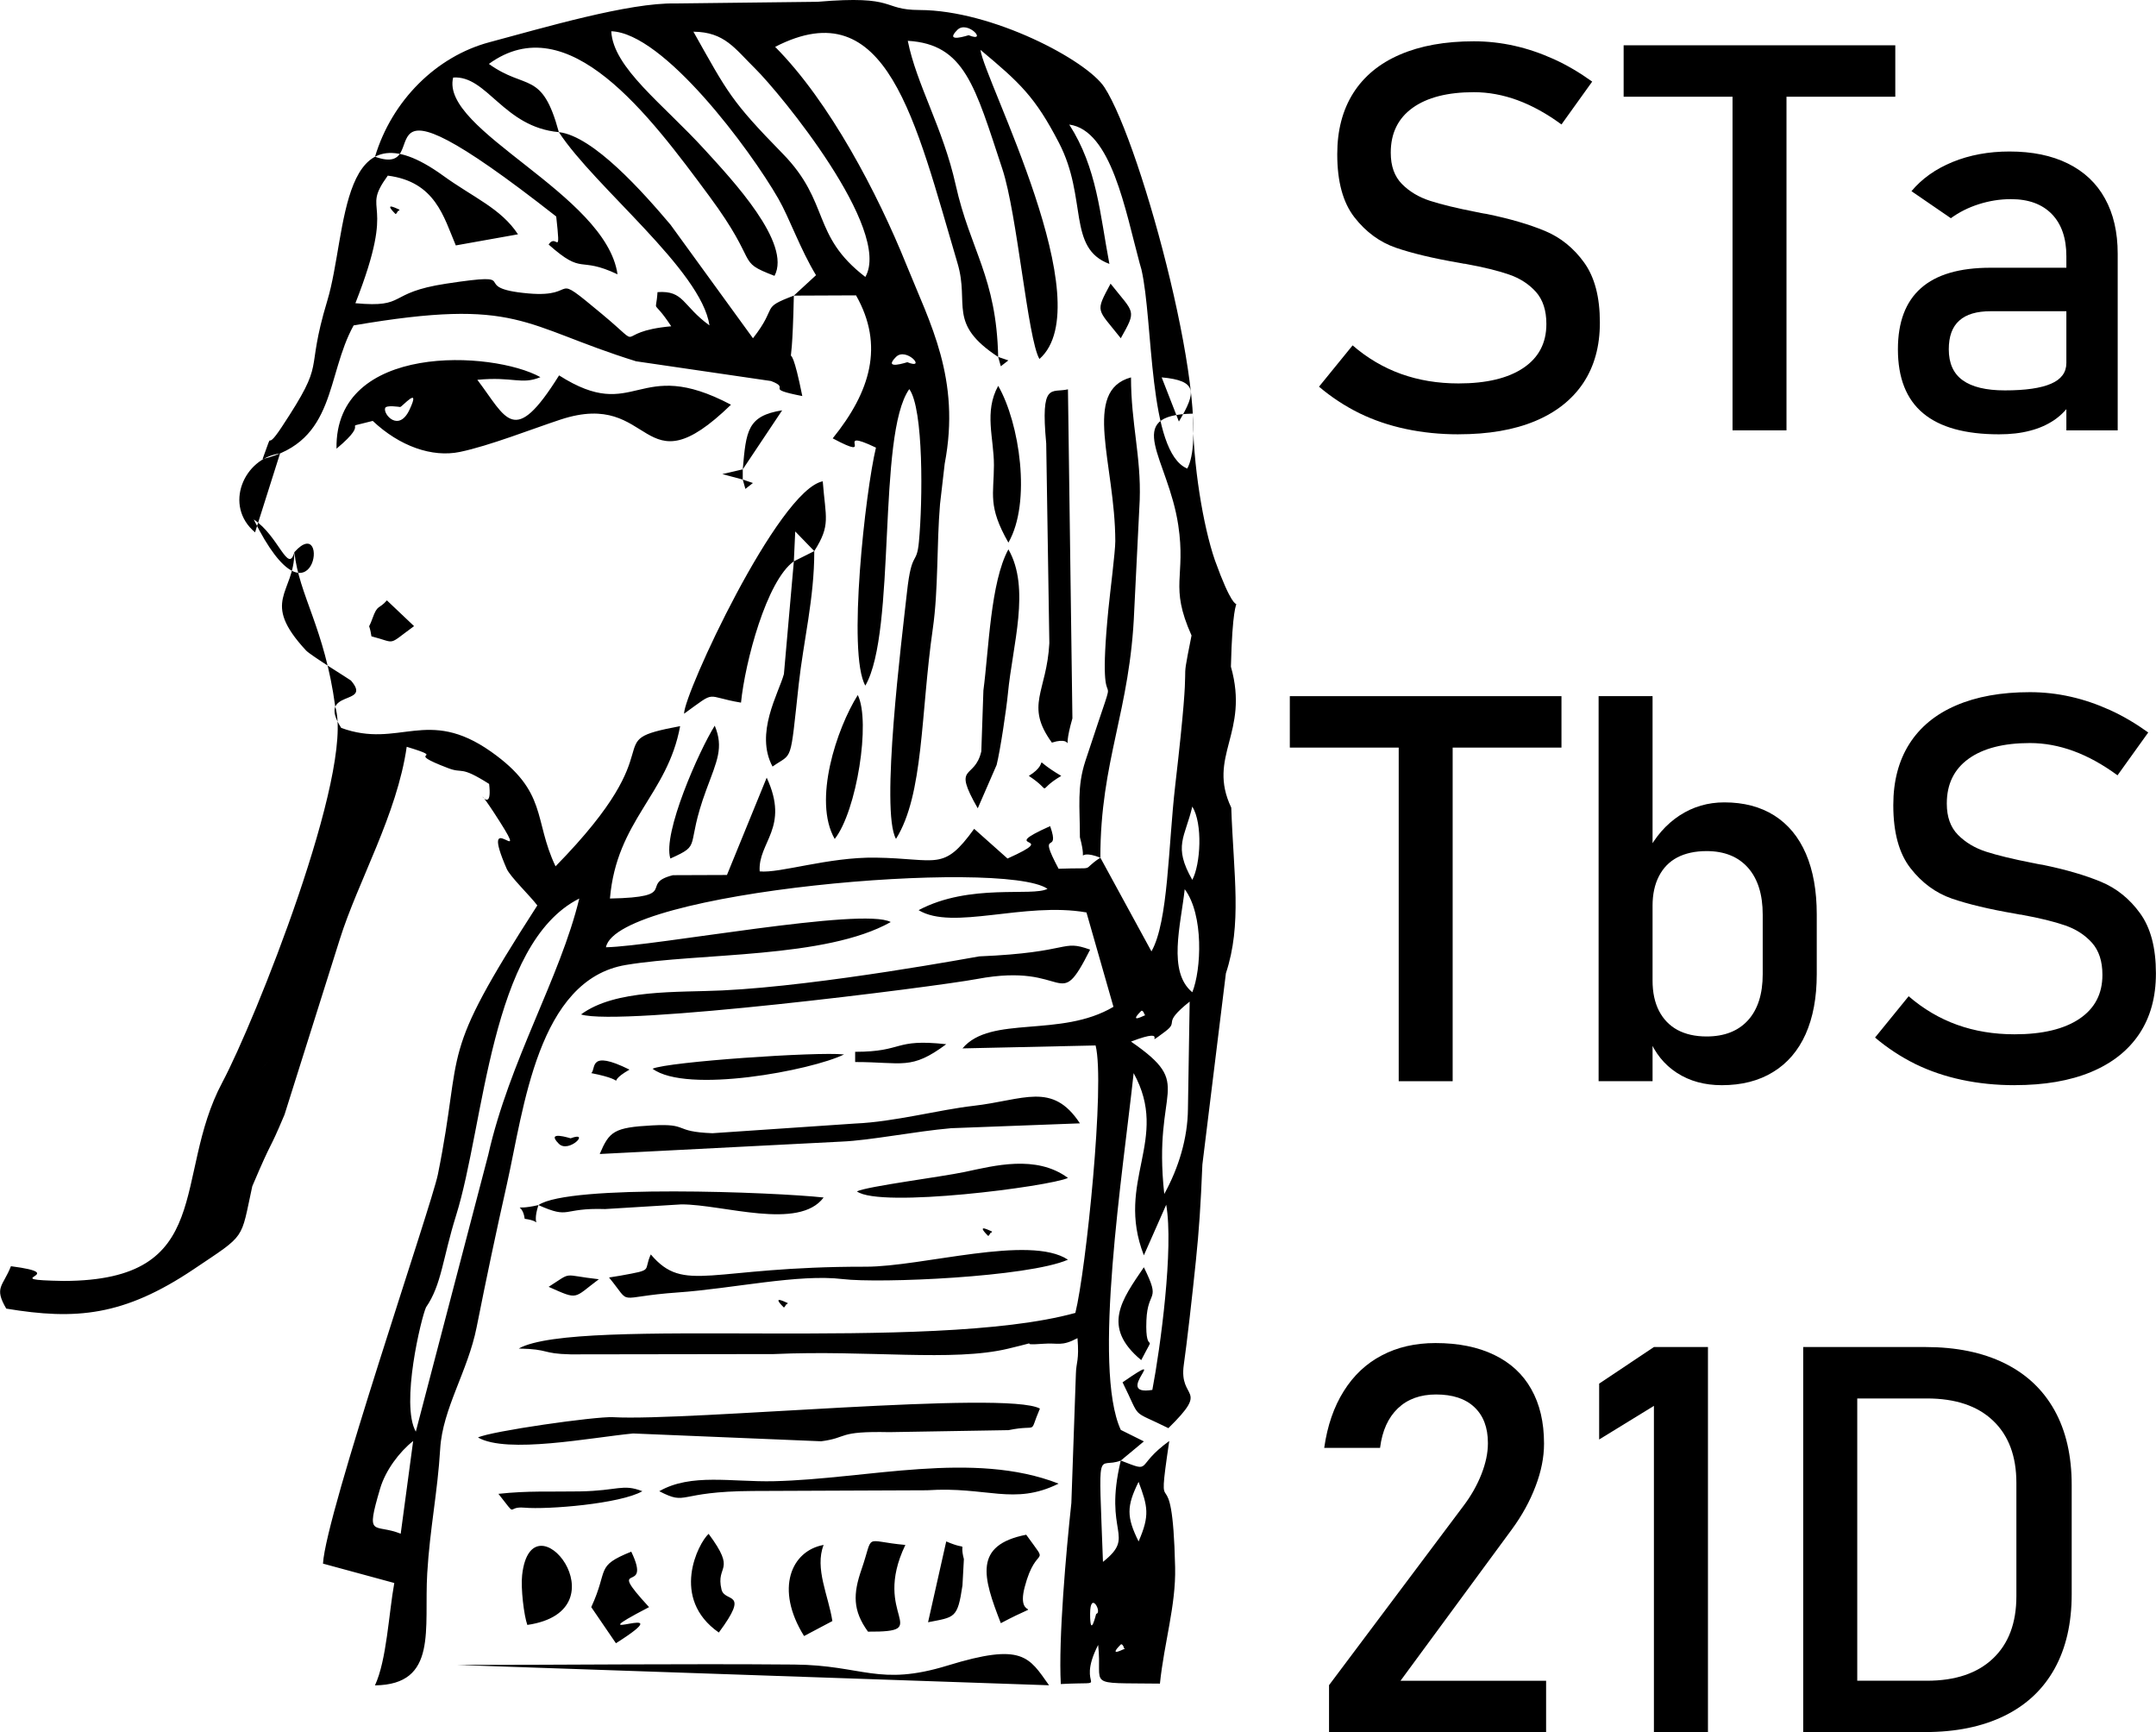 <?xml version="1.0" encoding="UTF-8"?>
<!DOCTYPE svg PUBLIC "-//W3C//DTD SVG 1.0//EN" "http://www.w3.org/TR/2001/REC-SVG-20010904/DTD/svg10.dtd">
<!-- Creator: CorelDRAW 2019 (64-Bit) -->
<svg xmlns="http://www.w3.org/2000/svg" xml:space="preserve" width="10.52cm" height="8.45cm" version="1.0" style="shape-rendering:geometricPrecision; text-rendering:geometricPrecision; image-rendering:optimizeQuality; fill-rule:evenodd; clip-rule:evenodd"
viewBox="0 0 5087.36 4086.64"
 xmlns:xlink="http://www.w3.org/1999/xlink">
 <defs>
  <style type="text/css">
   <![CDATA[
    .fil0 {fill:black}
    .fil1 {fill:black;fill-rule:nonzero}
   ]]>
  </style>
 </defs>
 <g id="Capa_x0020_1">
  <path class="fil0" d="M2644.61 3880.02c2.34,-2.31 6.98,3.7 6.98,7 0,1.34 2.96,2.96 2.88,2.85 -0.57,-0.57 -42.23,22.56 -9.86,-9.85zm-72.33 -72.33c0,-57.12 29.67,-2.31 14.3,0 -0.28,0.06 -14.3,61.25 -14.3,0zm114.37 -170.83c-28.57,-57.66 -28.57,-82.87 0,-140.53 21.64,57.98 26.99,78.91 0,140.53zm-42.03 -190.8c-41.89,174.42 37.62,175.87 -42.03,239.03 -10.48,-288.75 -14.01,-217.25 42.03,-239.03zm-1699.21 172.54c-63.39,-25.34 -83.67,12.82 -48.64,-106.3 12.76,-43.34 45.76,-86.97 78.03,-112.4l-29.39 218.7zm1699.21 -244.87l0 0zm-1639.49 -289.32l0 0zm-430.91 -427.59c0,0 -29,29 0,0zm51.54 -144.79c37.15,-37.15 -37.55,37.54 0,0zm2042.99 -54.51c101.46,-38.9 20.27,21.3 80.27,-23.44 35.54,-26.51 -10.53,-16.03 58.18,-70.93l-4.07 252.9c-0.59,69.43 -21.87,139.45 -55.87,201.07 -28.19,-257.34 75.49,-253.18 -78.51,-359.6zm24.09 -72.3c2.34,-2.34 6.98,3.67 6.98,6.97 0,1.34 2.99,2.96 2.88,2.85 -0.57,-0.54 -42.23,22.56 -9.86,-9.82zm120.57 -44.11c-58.78,-48.35 -27.22,-158.19 -17.91,-243.16 45.28,60.83 39.33,189.94 17.91,243.16zm-1374.29 -221.12l-11.25 48.22 11.25 -48.22zm-433.98 964.42c36.76,-53.05 39.13,-114.93 70.88,-216.51 67.32,-215.28 80.34,-641.78 290.77,-747.91 -45.5,187.81 -164.76,382.5 -214.85,604.9l-170.92 652.97c-36.48,-65.1 12.96,-269.25 24.12,-293.45zm361.65 -964.42l0 0zm1446.62 -44.08c-45.96,-80.1 -17.06,-99.75 0,-172.91 24.97,40.24 19.45,136.52 0,172.91zm-216.99 -52.34c-50.12,33.03 -1.88,22.64 -98.53,26.17 -53.05,-99.73 5.87,-27.37 -19.96,-100.58 -133.07,59.6 32.49,16.86 -100.58,76.46l-78.71 -70.08c-73.5,101.84 -86.26,70 -232.71,67.97 -111.32,-1.57 -225.99,37.36 -273.43,32.44 -4.56,-69.14 71.59,-102.57 16.55,-221.15l-93.8 229.64 -127.49 0.48c-81.7,20.64 19.51,51.86 -148.62,55.07 15.8,-184.92 135.92,-244.47 165.62,-406.73 -201.85,37.85 -2.22,33.15 -294.02,330.76 -52.63,-110.58 -17.2,-175.36 -152.15,-270.5 -151.18,-106.56 -216.6,-6.09 -353.62,-56.07 -60.48,-94.14 75.75,-50.32 23.01,-111.77 -1.51,-1.74 -95.25,-59.35 -106.11,-71.05 -108.69,-117.3 -27.65,-134.18 -27.42,-231.86 -14.53,53.17 -37.62,-39.24 -95.97,-77.09 142.59,287.61 183.62,-20.88 95.97,77.09 11.02,102.48 71.25,178.57 96.36,363.79 46.28,153.43 -190.31,744.55 -266.29,886.99 -118.92,222.8 -13.58,468.13 -374.75,468.73 -168.01,-2.94 26.42,-15.24 -124.16,-34.77 -19.17,48.38 -40.47,49.67 -11.08,100.04 163.74,27.25 277.11,18.08 442.62,-93.12 124.87,-83.92 109.78,-66.5 137.97,-195.55 51.94,-122.23 35.14,-71.79 76.09,-169.01l130.31 -413.37c42.94,-137.14 135.15,-294.39 158.02,-454.49 104.85,31.84 -17.17,6.61 98.28,50.55 35.85,13.64 26.42,-7.18 96.16,37.02 11.34,95.83 -56.04,-38.9 25.6,89.73 72.7,114.51 -50.63,-42.75 15.78,110.26 8.23,18.94 55.16,63.79 72.39,86.71 -237.84,369.11 -172.08,325.09 -234.68,634.8 -14.66,72.55 -264.8,801.22 -271.1,918.15l168.27 45.71c-13.1,71.85 -17.85,182.02 -45.65,241.54 149.22,-1.85 115.56,-133.33 123.36,-264.49 6.29,-106.16 24.37,-189.86 30.61,-293.88 5.7,-94.74 65.32,-182.79 85.97,-286.65 23.72,-119.26 45.28,-221.29 71.59,-338.3 39.72,-176.76 72.41,-481.8 280.75,-516.45 174.93,-29.1 470.98,-14.52 624.9,-101.21 -65.49,-35.83 -555.21,57.07 -672.08,59.52 25.89,-132.85 937.65,-209.56 1042,-137.94 -35.11,19.22 -183.28,-13.95 -304.19,50.38 80.93,48.95 248.83,-20.39 396.11,5.38l63.7 222.66c-124.81,74.13 -289.64,18.85 -356.27,98.1l314.13 -6.92c22.78,89.67 -22.61,530.26 -47.76,631.04 -344.45,95.09 -1174.1,6.3 -1313.58,84.01 74.76,1.6 52.49,12.19 122.59,13.78l479.44 -0.71c222.69,-10.03 421.74,18.77 553.19,-12.79 99.41,-23.86 6.35,-5.49 83.35,-11.53 34.68,-2.73 41.35,7.18 80.07,-13.21 4.28,53.68 -3.1,55.85 -3.79,83.69l-10.71 305.27c-12.33,113.82 -30.78,321.53 -24.86,427.12 129,-6.83 31.55,18 88.08,-92.26 11.34,100.58 -35.65,88.96 145.78,91.27 10.17,-97.76 37.87,-184.24 35.88,-274.2 -6.47,-289.61 -47.35,-73.24 -13.84,-298.24 -83.95,60.74 -36.82,76.15 -114.36,46.16l54.48 -45.25 -54.48 -27.08c-67.57,-146.59 5.27,-608.57 30.3,-841.8 86.37,156.59 -44.17,254.58 24.12,429.86l52.74 -119.32c17.94,101.8 -13.61,337.05 -32.74,436.86 -97.33,15.89 51.97,-102.09 -70.28,-17.88 45.62,91.64 16.51,62.51 108.15,108.13 100.01,-98.05 24.03,-64.04 36.42,-149.9 6.92,-47.81 19.91,-161.58 28.42,-244.56 7.55,-73.22 11.36,-129.72 15.38,-227.45l55.5 -451.24c38.3,-115.73 18.34,-230.55 12.64,-390.87 -57.8,-121.85 43.83,-175.67 -0.8,-332.58 6.58,-273.58 39.79,-36.08 -37.7,-250.94 -28.05,-80.93 -52.11,-227.3 -52.11,-346.16 -168.3,3.39 -58.32,104.88 -34.49,262.81 18.77,124.3 -21.7,141.93 31.38,260.65 -31.78,159.39 4.36,-15.29 -38.41,353.02 -16.77,144.69 -16.23,322.16 -56.18,392.33l-120.54 -221.12zm-482.23 -1181.41c24.26,-24.26 73.78,31.46 26.74,12.44 -0.54,-0.2 -59.23,20.05 -26.74,-12.44zm-478.06 -767.39c73.67,0.77 97.22,39.36 145.68,87 57.98,56.95 323.98,380.14 260.05,491.65 -128.29,-98.36 -81.96,-175.36 -195.24,-291.09 -121.96,-124.59 -129.31,-143.32 -210.5,-287.56zm622.73 -4.13c24.26,-24.26 73.78,31.47 26.74,12.44 -0.54,-0.2 -59.23,20.05 -26.74,-12.44zm-964.39 506.32c83.8,74.52 68.63,25.83 162.57,70.25 -27.34,-189.91 -419.2,-339.39 -387.85,-464.29 80.22,-5.55 118.49,117.04 249.37,128.83 -39.69,-146.91 -77.14,-97.59 -165.11,-160.95 187.49,-136.2 377.97,119.74 520.24,312.14 121.54,164.34 60.02,151.81 153.8,187.92 41.04,-77.14 -100.12,-226.85 -164.65,-297.61 -98.98,-108.5 -215.97,-193.1 -220.58,-279.47 123.36,3.76 327.54,278.68 394.32,395 26.34,45.9 51.43,118.81 88.88,180.51l-52.34 48.21 146.77 -0.62c67.15,118.38 33.83,227.41 -55.05,337.39 108.84,57.87 -4.56,-29.07 102.06,21.87 -24.75,102.34 -68.14,486.81 -25.03,561.5 74.1,-128.29 27.05,-591.43 103.66,-699.59 34,46.39 31.81,264.26 22.75,360.23 -5.47,57.92 -17,17.57 -28.14,118.52 -12.05,109.29 -63.36,517.62 -25.95,582.46 65.67,-104.88 57.9,-294.28 86.83,-495.73 13.42,-93.4 8.92,-197.2 17.06,-294l11.05 -95.54c38.25,-200.02 -34.63,-331.07 -90.36,-469.27 -67.92,-168.33 -181.14,-384.75 -309.77,-514.15 264.86,-136.38 330.59,173.76 430.54,511.13 28.65,96.68 -24.86,141.27 95.77,220.44 -3.98,-188.72 -65.87,-251.25 -100.29,-405.99 -29.93,-134.5 -92.55,-237.04 -113.02,-339.84 134.66,7.83 158.61,107.41 223.09,302.08 35.45,107.07 59.83,401.29 87.59,448.62 147.05,-129.46 -129.77,-657.1 -139.17,-729.35 93.09,77.77 128.86,110.49 185.27,219.36 68,131.13 18.91,248.52 119,285.65 -22.32,-117.01 -28.88,-226.36 -94.74,-328.76 99.19,13.24 132.56,203.3 166.25,327.57 1,3.76 3.13,10.31 4.02,14.01 28.73,123.3 15.2,431.74 108.24,470.04 65.61,-120 -107.62,-765.68 -195.61,-899.75 -41.78,-63.68 -264.35,-181.66 -435.95,-182.14 -92.04,-0.26 -50.49,-35.57 -241.25,-19.39l-335.12 3.93c-109.58,-2.42 -311.39,57.44 -438.91,91.47 -124.98,33.32 -230.09,137.37 -269.96,270.16 151.1,53.96 -69.76,-249.26 427.64,141.01 11.22,102.97 0.91,37.33 -17.91,66.12zm289.32 192.87l0 0zm0 0c-144.83,13.18 -54.34,61.93 -163.63,-29.02 -127.12,-105.79 -48.69,-37.51 -173.25,-48.47 -150.1,-13.21 -0.91,-52.42 -194.13,-23.09 -142.73,21.67 -90.16,57.55 -214.34,46.16 101.4,-257.2 9.31,-208.56 76.46,-301.03 112.11,14.38 131.88,97.11 160.5,164.65l146.74 -26.2c-40.15,-61.14 -105.25,-86.69 -176.5,-138.26 -247.92,-179.37 -225.22,135.15 -273.46,294.79 -54.93,181.88 1.08,133.5 -107.73,298.44 -44.23,67.06 -14.69,-8.43 -45.08,75.46 174.59,-41.8 149.02,-196.49 214.91,-315.49 391.47,-67.03 396.22,0.57 666.44,84.64l318.57 46.59c50.24,19.17 -21.24,16.75 73.78,35.48 -39.38,-196.69 -25.43,21.02 -19.96,-236.98 -81.05,30.73 -35.43,22.72 -96.45,100.58l-194.47 -267.77c-63.76,-75.38 -182.05,-209.45 -263.64,-218.56 85.46,130.65 336.31,325.57 355.48,456.03 -64.53,-46.7 -59.69,-82.89 -122.62,-78.54 -3.73,56.44 -14.27,9.79 32.38,80.59zm-675.1 192.9c2.74,-7.58 33.38,-2.65 35.37,-2.42 3.96,0.45 49.84,-52.97 22.27,6.04 -25.54,54.7 -62.88,10.88 -57.64,-3.61zm-114.82 95.91c89.22,-74.46 -1.19,-42.94 85.49,-65.55 63.56,59.94 140.19,86.74 205.52,73.24 69.71,-14.41 171.37,-54.59 237.81,-76.43 223.32,-73.36 186.3,174.36 402.09,-35 -222.54,-117.52 -223.09,47.13 -405.68,-69.2 -107.3,171.72 -123.87,101.12 -192.9,10.42 84.4,-8.17 103.88,12.48 148.85,-6.26 -112.63,-62.56 -485.7,-82.04 -481.17,168.78zm333.89 2332.98c68.66,39.33 266.2,0.09 366.07,-9.48l443.78 18.42c65.55,-8.46 35.77,-24.2 161.18,-21.55l280.95 -4.73c74.58,-15.26 46.11,14.13 74.07,-50.83 -78.91,-43.54 -828.76,30.13 -1007.25,20.28 -41.12,-2.25 -288.92,33.09 -318.79,47.9zm1468.66 -1368.05c0,-230.18 70.62,-345.28 79.96,-583.6l12.93 -260.22c3.53,-102.49 -20.48,-180.18 -20.56,-289.35 -116.33,31.84 -37.53,203.09 -37.05,386.15 0.06,24.4 -12.42,121.48 -16.23,160.24 -32.86,334.38 46.16,51.74 -54.19,358.1 -20.39,62.22 -13.1,107.13 -13.1,180.46 20.27,75.64 -16.63,23.01 48.24,48.24zm-1225.5 369.91c91.07,28.93 833.38,-64.7 934.89,-83.72 219.3,-41.06 188.15,86.14 266.48,-69.2 -69.88,-24.94 -40.38,6.61 -261.67,15.92 -3.02,0.11 -369.4,68.97 -606.07,80.33 -105.16,5.07 -252.62,-3.39 -333.64,56.67zm44.09 329.28l570.99 -29.28c67.83,-2.84 173.05,-24.18 258.4,-31.61l303.79 -11.45c-65.27,-99.47 -132.85,-54.7 -251.88,-41.23 -79.33,8.97 -187,37.84 -278.1,41.63l-337.13 22.89c-95,-3.62 -53.14,-23.27 -142.3,-18.45 -90.13,4.87 -101.12,14.07 -123.76,67.49zm458.11 -1398.38l3.27 -70.48 44.94 46.36c39.41,-61.94 26.71,-77.88 19.99,-164.66 -105.3,20.76 -328.39,502.81 -327.22,548.35 79.59,-57.44 46.1,-40.78 134.33,-26.17 9.51,-95.23 60.17,-287.45 124.7,-333.41zm608.95 427.78c64.01,-20.62 19.02,45.02 48.41,-57.21l-10.51 -776.33c-38.5,9.12 -65.13,-19.68 -51.31,127.61l7.37 471.32c-6.12,115.78 -58.29,146.09 6.04,234.62zm-946.51 1207.56c-18.68,40.41 9.31,35.37 -71.82,50.09l-26.69 4.33c56.53,69 10.51,45.87 162.12,35.28 129.69,-9.09 285.14,-44.14 389.25,-31.55 87.11,10.51 436.98,-4.56 531.55,-45.73 -90.24,-59.86 -343.77,16.72 -477.41,16.52 -370.51,-0.54 -427.06,64.98 -507,-28.93zm19.99 558.66c68.46,35.28 38.3,0.48 220.35,-0.54l411.63 -1.68c141.16,-9.51 204.66,36.68 310.37,-15.66 -201.65,-78.74 -451.38,-10.79 -671.71,-5.73 -99.67,2.31 -195.66,-19.39 -270.64,23.61zm-478.07 409.9l1397.87 47.95c-47.56,-66.86 -61.88,-101.09 -239.26,-46.61 -163.23,50.12 -199.53,-0.88 -362.05,-2.28 -264.78,-2.22 -531.52,0.94 -796.55,0.94zm1229.63 -2021.14l44.54 -102.34c8.66,-34.65 23.09,-131.79 26.59,-168.19 10.96,-114.87 53.88,-248.6 1.2,-340.46 -42.26,77.17 -46.25,236.76 -59,332.83l-4.93 143.75c-16,69.34 -69.85,27.23 -8.4,134.41zm-1036.75 936.17c77.14,34.26 52.79,5.9 157.45,9.34l179.97 -11.02c98.5,-0.08 277.19,62.08 335.6,-16.23 -114.53,-12.56 -601.54,-31.72 -673.02,17.91zm602.77 -1518.92l-23.44 265.98c-12.55,45.79 -69.11,139.59 -26.85,218.27 48.29,-34.17 40.84,-2.51 61.85,-194.52 11.11,-101.24 36.85,-202.93 36.65,-313.84l-48.21 24.12zm148.79 1486.55c54.56,40.43 455.17,-11.68 498.06,-31.7 -75.15,-55.7 -175.64,-28.45 -242.96,-14.27 -59,12.41 -228.44,33.6 -255.09,45.96zm26.17 1038.8c158.16,0.94 6.72,-34.91 88.17,-204.6 -101.74,-9.06 -73.01,-30.3 -103.68,58.43 -19.56,56.64 -20.96,96.02 15.52,146.17zm331.36 -2569.46c54.65,-95.25 26.2,-282.52 -24.12,-369.91 -33.91,61.82 -9.97,122.96 -10.05,187.18 -0.12,69.51 -15.09,96.25 34.17,182.73zm-1135.25 2553.62c232.68,-34.2 9.76,-313.27 -12.27,-117.75 -3.53,31.21 4.33,95.77 12.27,117.75zm725.36 -1854.43c51.91,-65.73 85.37,-277.34 54.42,-339.58 -49.69,79.14 -106.42,248.97 -54.42,339.58zm391.98 1850.28c118.18,-62.53 33.26,3.02 56.3,-85.15 27.8,-106.45 61.88,-42.26 3.62,-123.56 -124.78,24.55 -102.51,99.64 -59.91,208.71zm-966.5 -37.88l58.24 85.23c170.38,-107.95 -110.66,13.1 78.17,-85.23 -107.84,-117.3 9.57,-23.75 -42.01,-130.88 -86.28,35.05 -52.37,40.09 -94.4,130.88zm144.66 -1270.26c80.76,59.86 375.27,3.84 451.9,-33.75 -63.36,-6.95 -416.53,17.34 -451.9,33.75zm357.53 1338.46l66.78 -35.31c-8.97,-59.52 -42.34,-124.16 -20.62,-179.63 -76.37,13.7 -115.53,103.66 -46.16,214.94zm-201.13 -8.26c75.04,-101.15 14.07,-69.26 6.32,-101.49 -14.35,-59.74 37.02,-40.47 -30.44,-131.37 -24.49,22.33 -91.35,152.35 24.12,232.85zm-114.36 -1826.18c77.23,-34.71 33.34,-22.89 84.83,-162.29 25.37,-68.63 41.38,-99.19 19.88,-151.13 -37.19,59.23 -123.68,254.47 -104.71,313.42zm1111.13 1183.46c39.55,-76.4 8.52,-1.91 12.22,-93.78 2.99,-74.44 35.37,-41.63 -6.01,-125.27 -51.77,76.29 -100.89,140.51 -6.21,219.04zm-1516.87 315.5c47.04,59.46 16.94,28.7 60.83,32.6 55.24,4.9 226.9,-9.03 278.79,-38.81 -46.93,-18.14 -56.62,-1.14 -147.57,0.45 -70.45,1.22 -122.23,-1.88 -192.05,5.75zm1013.83 302.96c62.99,-12.39 69.6,-8.26 81.19,-86.88l3.36 -62.13c-12.44,-47.18 15.72,-17 -41.66,-41.66l-42.89 190.68zm-172.03 -1345.9l0 24.12c112.31,0 131.73,19.91 214.91,-42.03 -125.58,-13.75 -98.79,17.91 -214.91,17.91zm-1141.46 -980.25c60.74,15.46 35.43,23.27 100.58,-24.09l-64.13 -60.77c-19.19,22.16 -21.73,7.97 -34.26,43.11 -11.28,31.7 -8.09,3.02 -2.2,41.75zm-274.66 -245.33l58.98 -186.21c-85.17,10.85 -134.16,123.11 -58.98,186.21zm2042.98 -457.99c38.16,-68.12 32.12,-57.61 -24.12,-128.8 -36.94,69.28 -32.44,57.18 24.12,128.8zm-892.09 309.32l92.98 -139.28c-82.04,13.19 -85.03,48.04 -92.98,139.28zm1029.18 -112.8c41.83,-69.97 43.94,-96.51 -40.64,-104.2l40.64 104.2zm-1487.25 2041.58c71.76,31.9 57.47,27.59 118.46,-17.91 -89.45,-9.88 -60.15,-19.25 -118.46,17.91zm100.55 -504.24c103.14,20.16 22.81,30.22 90.24,-8.26 -98.56,-48.83 -78.17,-1 -90.24,8.26zm1032.62 -701.27c61.28,40.33 12.22,37.96 76.46,0 -80.81,-47.73 -18.37,-35.94 -76.46,0zm-1157.3 1012.64c-69.23,15.78 -38.02,-11.17 -32.38,32.38 49.1,6.38 13.47,26 32.38,-32.38zm48.21 -144.66c23.35,23.32 76.23,-31.01 27.82,-12.93 -0.57,0.23 -60.54,-19.79 -27.82,12.93zm433.99 -1567.16l0 -24.09 -48.21 11.22 48.21 12.87zm0 0l6.2 22.04 17.8 -13.89 -24.01 -8.14zm602.77 -289.32l6.21 22.04 17.8 -13.86 -24.01 -8.17zm-24.12 2073.47c2.33,2.34 6.97,-10.25 6.97,-6.97 0,1.34 2.99,-2.96 2.88,-2.88 -0.57,0.57 -42.23,-22.53 -9.85,9.85zm-2073.48 72.33c7.35,7.35 -32.75,-32.75 0,0zm1591.28 96.45c2.34,2.31 6.98,-10.28 6.98,-7 0,1.37 2.96,-2.96 2.87,-2.85 -0.57,0.57 -42.23,-22.56 -9.85,9.85zm-916.18 -2579.79c2.31,2.33 6.95,-10.25 6.98,-6.98 0,1.34 2.96,-2.96 2.87,-2.88 -0.59,0.57 -42.23,-22.53 -9.85,9.86zm361.66 72.33l-72.33 -24.12 72.33 24.12z"/>
  <path class="fil1" d="M3441.67 1024.73c-43.72,0 -85.3,-4.27 -124.33,-12.58 -39.24,-8.32 -75.7,-20.69 -109.83,-37.32 -33.91,-16.85 -65.68,-37.54 -95.11,-62.49l0 0 79.33 -97.46 0 0c34.55,29.85 72.72,52.46 114.3,67.39 41.58,14.93 86.79,22.4 135.63,22.4 65.68,0 116.65,-12.16 152.9,-36.47 36.26,-24.31 54.38,-58.86 54.38,-103.43l0 -0.64c0,-31.56 -8.11,-56.73 -24.52,-75.28 -16.64,-18.55 -37.75,-32.2 -63.76,-41.16 -26.02,-8.96 -59.71,-17.27 -100.87,-24.74 -1.28,-0.43 -2.77,-0.64 -4.05,-0.64 -1.49,0 -2.98,-0.21 -4.27,-0.64l-9.17 -1.71c-60.99,-10.45 -110.46,-22.39 -148.43,-35.4 -38.17,-13.22 -70.8,-37.11 -97.88,-71.87 -27.09,-34.76 -40.52,-84.23 -40.52,-148.43l0 -0.64c0,-56.08 12.58,-104.07 37.75,-143.95 25.17,-39.66 62.06,-70.16 110.26,-90.84 48.41,-20.9 106.41,-31.35 174.44,-31.35 32.42,0 64.41,3.62 95.75,10.66 31.56,7.04 62.48,17.7 93.19,31.56 30.5,13.86 60.57,31.56 90.21,52.89l0 0 -72.51 101.08 0 0c-34.54,-25.37 -68.88,-44.36 -103.43,-57.15 -34.33,-12.58 -68.67,-18.98 -103.22,-18.98 -62.06,0 -110.46,12.37 -144.8,37.1 -34.33,24.74 -51.39,59.93 -51.39,105.35l0 0.64c0,31.13 8.74,55.66 26.44,73.57 17.7,17.91 39.88,31.13 66.32,39.66 26.44,8.53 63.12,17.49 110.25,26.66 1.71,0.43 3.2,0.64 4.69,0.86 1.49,0.21 2.99,0.64 4.7,1.06 2.13,0.43 4.27,0.86 6.82,1.28 2.56,0.21 4.69,0.64 6.82,1.06 55.02,11.31 100.87,24.74 137.76,40.1 36.89,15.35 67.81,40.3 92.55,74.64 24.74,34.33 37.11,81.25 37.11,140.96l0 1.06c0,55.45 -13.01,102.79 -39.24,142.24 -26.44,39.45 -64.41,69.31 -114.09,89.99 -49.9,20.69 -109.83,30.92 -180.2,30.92z"/>
  <path id="1" class="fil1" d="M4088.26 181.31l127.31 0 0 834.04 -127.31 0 0 -834.04zm-256.97 -74.43l641.04 0 0 121.34 -641.04 0 0 -121.34z"/>
  <path id="2" class="fil1" d="M4876.02 604.2c0,-42.44 -11.51,-75.49 -34.12,-98.95 -22.82,-23.46 -54.81,-35.4 -96.6,-35.4 -25.8,0 -50.97,4.05 -75.92,11.94 -24.74,7.89 -46.7,18.98 -65.9,33.05l-92.98 -63.76c24.52,-29.43 56.94,-52.46 97.03,-68.88 40.3,-16.42 84.88,-24.74 134.14,-24.74 53.74,0 99.59,9.39 137.98,28.36 38.39,18.98 67.6,46.49 87.44,82.53 20.05,36.04 30.07,79.54 30.07,130.3l0 416.7 -121.13 0 0 -411.15zm-158.87 420.53c-79.97,0 -139.68,-16.63 -179.14,-49.69 -39.66,-33.05 -59.5,-83.38 -59.5,-150.99 0,-63.98 18.13,-112.17 54.38,-144.16 36.26,-32.2 91.06,-48.2 164.42,-48.2l184.25 0 8.74 102.58 -192.36 0c-33.48,0 -58.22,7.25 -74.64,22.18 -16.63,14.72 -24.74,37.32 -24.74,67.6 0,33.05 10.88,57.36 32.84,73.14 21.75,15.78 55.02,23.89 99.59,23.89 48.62,0 85.09,-5.33 108.97,-15.78 23.89,-10.24 36.04,-26.66 36.04,-48.62l13.01 91.27c-11.3,17.49 -25.16,31.78 -41.58,43.08 -16.42,11.09 -35.4,19.62 -57.15,25.16 -21.53,5.76 -46.06,8.53 -73.14,8.53z"/>
  <path id="3" class="fil1" d="M3300.5 1716.96l127.31 0 0 834.04 -127.31 0 0 -834.04zm-256.97 -74.43l641.04 0 0 121.34 -641.04 0 0 -121.34z"/>
  <path id="4" class="fil1" d="M4062.67 2560.38c-40.3,0 -75.49,-9.59 -105.56,-29 -30.07,-19.41 -52.04,-46.91 -66.32,-82.31l8.74 -135.42c0,27.94 5.12,51.61 15.14,71.22 10.03,19.41 24.32,34.55 43.29,45 18.98,10.23 42.01,15.57 69.1,15.57 42.01,0 74.64,-12.8 97.88,-38.39 23.03,-25.59 34.55,-61.84 34.55,-108.54l0 -140.53c0,-47.34 -11.51,-84.23 -34.55,-110.46 -23.24,-26.23 -55.87,-39.45 -97.88,-39.45 -27.09,0 -50.12,5.12 -69.1,14.92 -18.98,10.03 -33.27,24.74 -43.29,44.15 -10.02,19.4 -15.14,42.65 -15.14,69.73l-13.01 -124.97c19.62,-37.96 45.21,-67.17 76.77,-87.86 31.77,-20.68 66.96,-30.92 105.56,-30.92 45.85,0 85.08,10.24 117.93,30.92 32.63,20.69 57.58,50.75 74.64,90.21 17.06,39.67 25.59,87.44 25.59,143.1l0 141.17c0,55.02 -8.74,102.15 -26.23,141.39 -17.49,39.03 -43.07,68.88 -76.98,89.57 -33.69,20.69 -74,30.92 -121.13,30.92zm-290.45 -917.85l127.31 0 0 908.46 -127.31 0 0 -908.46z"/>
  <path id="5" class="fil1" d="M4753.83 2560.38c-43.72,0 -85.3,-4.27 -124.33,-12.58 -39.24,-8.32 -75.7,-20.69 -109.83,-37.32 -33.91,-16.85 -65.68,-37.54 -95.11,-62.49l0 0 79.33 -97.46 0 0c34.55,29.85 72.72,52.46 114.3,67.39 41.58,14.93 86.79,22.4 135.63,22.4 65.68,0 116.65,-12.16 152.9,-36.47 36.26,-24.31 54.38,-58.86 54.38,-103.43l0 -0.64c0,-31.56 -8.11,-56.73 -24.52,-75.28 -16.64,-18.55 -37.75,-32.2 -63.76,-41.16 -26.02,-8.96 -59.71,-17.27 -100.87,-24.74 -1.28,-0.43 -2.77,-0.64 -4.05,-0.64 -1.49,0 -2.98,-0.21 -4.27,-0.64l-9.17 -1.71c-60.99,-10.45 -110.46,-22.39 -148.43,-35.4 -38.17,-13.22 -70.8,-37.11 -97.88,-71.87 -27.09,-34.76 -40.52,-84.23 -40.52,-148.43l0 -0.64c0,-56.08 12.58,-104.07 37.75,-143.95 25.17,-39.66 62.06,-70.16 110.26,-90.84 48.41,-20.9 106.41,-31.35 174.44,-31.35 32.42,0 64.41,3.62 95.75,10.66 31.56,7.04 62.48,17.7 93.19,31.56 30.5,13.86 60.57,31.56 90.21,52.89l0 0 -72.51 101.08 0 0c-34.54,-25.37 -68.88,-44.36 -103.43,-57.15 -34.33,-12.58 -68.67,-18.98 -103.22,-18.98 -62.06,0 -110.46,12.37 -144.8,37.1 -34.33,24.74 -51.39,59.93 -51.39,105.35l0 0.64c0,31.13 8.74,55.66 26.44,73.57 17.7,17.91 39.88,31.13 66.32,39.66 26.44,8.53 63.12,17.49 110.25,26.66 1.71,0.43 3.2,0.64 4.69,0.86 1.49,0.21 2.99,0.64 4.7,1.06 2.13,0.43 4.27,0.86 6.82,1.28 2.56,0.21 4.69,0.64 6.82,1.06 55.02,11.31 100.87,24.74 137.76,40.1 36.89,15.35 67.81,40.3 92.55,74.64 24.74,34.33 37.11,81.25 37.11,140.96l0 1.06c0,55.45 -13.01,102.79 -39.24,142.24 -26.44,39.45 -64.41,69.31 -114.09,89.99 -49.9,20.69 -109.83,30.92 -180.2,30.92z"/>
  <path id="6" class="fil1" d="M3136.08 3975.97l316.69 -422.25c18.34,-24.1 32.63,-49.26 42.86,-75.28 10.24,-26.02 15.35,-50.33 15.35,-72.72l0 -1.28c0,-36.25 -10.66,-64.4 -31.99,-84.45 -21.11,-20.05 -51.4,-29.86 -90.42,-29.86 -37.1,0 -67.17,10.88 -89.99,32.63 -23.03,21.97 -36.89,52.89 -42.01,92.76l0 0.64 -131.79 0 0 -0.64c7.47,-52.03 22.82,-96.39 46.06,-133.29 23.03,-36.89 52.89,-65.04 89.57,-84.23 36.68,-19.41 78.9,-29.21 126.89,-29.21 54.17,0 100.23,9.38 138.61,27.94 38.39,18.55 67.6,45.42 87.44,80.82 20.05,35.4 30.07,78.05 30.07,128.17l0 0.64c0,31.99 -6.61,65.47 -20.05,100.44 -13.22,34.97 -31.77,68.67 -55.66,101.3l-262.94 357.42 343.56 0 0 121.13 -512.24 0 0 -110.68z"/>
  <polygon id="7" class="fil1" points="4030.26,4086.64 3902.73,4086.64 3902.73,3317.01 3773.5,3396.34 3773.5,3264.55 3902.73,3178.18 4030.26,3178.18 "/>
  <path id="8" class="fil1" d="M4341.4 3965.52l205.57 0c66.96,0 118.99,-17.49 155.68,-52.25 36.89,-34.76 55.44,-83.81 55.44,-147.15l0 -267.42c0,-63.34 -18.55,-112.38 -55.44,-147.15 -36.68,-34.76 -88.71,-52.04 -155.68,-52.04l-205.57 0 0 -121.34 201.73 0c72.94,0 135.21,12.8 186.82,38.17 51.61,25.38 91.06,62.49 118.14,111.11 27.09,48.83 40.52,107.48 40.52,176.36l0 257.4c0,68.67 -13.43,127.31 -40.52,176.15 -27.08,48.62 -66.53,85.73 -118.57,111.11 -51.82,25.37 -114.09,38.17 -187.02,38.17l-201.1 0 0 -121.13zm-86.37 -787.34l127.53 0 0 908.46 -127.53 0 0 -908.46z"/>
  <g id="_1987061966304">
   <path class="fil0" d="M3668.88 210.19l0.44 -0.61c-9.09,-4.98 -18.36,-9.63 -27.8,-13.9 -0.03,-0.02 -0.07,-0.03 -0.11,-0.05 9.31,4.54 18.47,9.41 27.46,14.56zm-320.84 -32.68c-6.87,2.32 -13.64,4.89 -20.28,7.75 -33.83,14.56 -62.8,35.92 -82.64,67.27 -21.07,33.3 -28.23,72.18 -28.23,111.11l0 0.64c0,35.71 4.76,81.43 27.55,110.68 18.47,23.71 40.91,41.72 69.44,51.55 44.21,15.23 92.77,25.05 138.79,32.93l9.29 1.73c3.78,0.32 7.54,0.92 11.22,1.81 35.99,6.59 72.89,14.75 107.47,26.65 34.61,11.92 65.22,30.98 89.63,58.38 28.84,32.37 40.08,73.45 40.08,116.13l0 0.64c0,64.53 -27.89,118.43 -81.59,154.44 -13.98,9.37 -28.88,17.02 -44.39,23.22 4.7,-1.66 9.34,-3.44 13.93,-5.34 34.97,-14.53 65.36,-35.61 86.57,-67.38 21.53,-32.25 28.9,-69.85 28.9,-108.14l0 -1.06c0,-34.47 -4.75,-76.23 -25.52,-105.06 -17.3,-24.01 -38.89,-42.42 -66.32,-53.84 -40.05,-16.67 -84.1,-27.93 -126.51,-36.63 -0.15,-0.03 -0.31,-0.07 -0.46,-0.1l-1.61 -0.14 -2.48 -0.41c-2.98,-0.5 -5.93,-1.06 -8.89,-1.66l-1.36 -0.28 -1.34 -0.33c-0.26,-0.06 -0.51,-0.13 -0.76,-0.19 -2.23,-0.35 -4.43,-0.76 -6.64,-1.26 -38.72,-7.54 -78.7,-16.16 -116.24,-28.27 -34.46,-11.12 -65.63,-29.12 -91.15,-54.95 -31.24,-31.61 -44.17,-72.87 -44.17,-116.74l0 -0.64c0,-63.39 25.17,-117.9 76.91,-155.18 15.82,-11.4 32.92,-20.37 50.83,-27.33zm-60.48 763.38c-0.75,-0.27 -1.51,-0.54 -2.27,-0.81 -29.31,-10.52 -57.03,-24.25 -83.01,-40.86l-1.44 1.77c10.93,6.78 22.21,13.03 33.79,18.73 17.12,8.43 34.82,15.41 52.93,21.16zm866.59 -772.59l-4.48 0 0 785.63 4.48 0 0 -785.63zm775.08 371.3c-3.52,-14.45 -8.67,-28.45 -15.9,-41.52 -5.69,-10.3 -12.36,-19.42 -19.99,-27.49 17.42,20.47 28.99,43.93 35.88,69.01zm-1562.84 1164.35l-4.48 0 0 785.63 4.48 0 0 -785.63zm471.72 609.7l0 -609.7 -4.48 0 0 785.63 4.48 0 0 -175.93zm257.02 183.07c19.89,-2.92 39.15,-8.97 56.61,-19.64 24.54,-15.02 41.3,-36.13 52.97,-62.24 16.02,-35.84 20.89,-77.41 20.89,-116.33l0 -141.17c0,-39.59 -4.76,-82.12 -20.57,-118.78 -11.09,-25.73 -27.15,-47.5 -51.05,-62.61 -19.3,-12.2 -41.05,-18.2 -63.4,-20.4 30.48,9.21 57.96,25.87 80.42,51.33 37.03,41.99 49.91,96.29 49.91,151.09l0 140.53c0,54.52 -13.04,108.4 -50.41,149.74 -21.31,23.57 -47.02,39.3 -75.36,48.48zm885.9 -750.88l0.44 -0.61c-9.09,-4.98 -18.36,-9.63 -27.8,-13.9 -0.03,-0.02 -0.07,-0.03 -0.11,-0.05 9.31,4.54 18.47,9.41 27.46,14.56zm-320.84 -32.68c-6.87,2.32 -13.64,4.89 -20.28,7.75 -33.83,14.56 -62.8,35.92 -82.64,67.27 -21.07,33.3 -28.23,72.18 -28.23,111.11l0 0.64c0,35.71 4.76,81.43 27.55,110.68 18.47,23.71 40.91,41.72 69.44,51.55 44.21,15.23 92.77,25.05 138.79,32.93l9.29 1.73c3.78,0.32 7.54,0.92 11.22,1.81 35.99,6.59 72.89,14.75 107.47,26.65 34.61,11.92 65.22,30.98 89.63,58.38 28.84,32.37 40.08,73.45 40.08,116.13l0 0.64c0,64.53 -27.89,118.43 -81.59,154.44 -13.98,9.37 -28.88,17.02 -44.39,23.22 4.7,-1.66 9.34,-3.44 13.93,-5.34 34.97,-14.53 65.36,-35.61 86.57,-67.38 21.53,-32.25 28.9,-69.85 28.9,-108.14l0 -1.06c0,-34.47 -4.75,-76.23 -25.52,-105.06 -17.3,-24.01 -38.89,-42.42 -66.32,-53.84 -40.05,-16.67 -84.1,-27.93 -126.51,-36.63 -0.15,-0.03 -0.31,-0.07 -0.46,-0.1l-1.61 -0.14 -2.48 -0.41c-2.98,-0.5 -5.93,-1.06 -8.89,-1.66l-1.36 -0.28 -1.34 -0.33c-0.26,-0.06 -0.51,-0.13 -0.76,-0.19 -2.23,-0.35 -4.43,-0.76 -6.64,-1.26 -38.72,-7.54 -78.7,-16.16 -116.24,-28.27 -34.46,-11.12 -65.63,-29.12 -91.15,-54.95 -31.24,-31.61 -44.17,-72.87 -44.17,-116.74l0 -0.64c0,-63.39 25.17,-117.9 76.91,-155.18 15.82,-11.4 32.92,-20.37 50.83,-27.33zm-60.48 763.38c-0.75,-0.27 -1.51,-0.54 -2.27,-0.81 -29.31,-10.52 -57.03,-24.25 -83.01,-40.86l-1.44 1.77c10.93,6.78 22.21,13.03 33.79,18.73 17.12,8.43 34.82,15.41 52.93,21.16zm-1402.23 1519.9l0 11.24 320.74 -435.98c19.69,-26.77 35.9,-55.7 47.74,-86.77 9.53,-25.02 16.02,-51.68 16.02,-78.57l0 -0.64c0,-33.71 -5.43,-68.32 -22.16,-98.03 -14.24,-25.28 -34.57,-43.06 -60.65,-55.67 -17.43,-8.42 -36.25,-13.92 -55.49,-17.28 28.56,6.73 55.17,19.53 77.49,40.6 36.18,34.19 51.22,79.99 51.22,129.09l0 1.28c0,32.7 -7.69,64.89 -19.62,95.2 -12.65,32.15 -30.18,62.04 -50.88,89.65l-304.4 405.87zm121.94 -756.64c-10.41,3.24 -20.58,7.38 -30.42,12.56 -27.89,14.68 -49.4,35.84 -66.14,62.52 -7.93,12.64 -14.45,26.02 -19.78,39.88l4.78 0c9.99,-28.58 25.55,-54.72 48.33,-76.44 18.72,-17.85 40.1,-30.47 63.24,-38.52zm649.41 785.43l0 -785.63 -4.69 0 0 785.63 4.69 0zm352.29 0l0 -785.63 -4.69 0 0 785.63 4.69 0zm326.01 -11.89c19.11,-4.85 37.72,-11.4 55.41,-20.05 39.65,-19.38 70.4,-47.17 91.85,-85.77 24.71,-44.45 32.79,-96.01 32.79,-146.31l0 -257.4c0,-50.37 -8.04,-102 -32.79,-146.52 -21.4,-38.51 -52.13,-66.45 -91.56,-85.83 -19.76,-9.72 -40.76,-16.79 -62.33,-21.75 38.33,10.44 74.04,28.6 104.31,57.2 53.76,50.79 74.68,119.09 74.68,191.79l0 267.42c0,72.69 -20.93,140.99 -74.68,191.79 -28.52,26.95 -61.86,44.69 -97.68,55.43z"/>
  </g>
 </g>
</svg>

